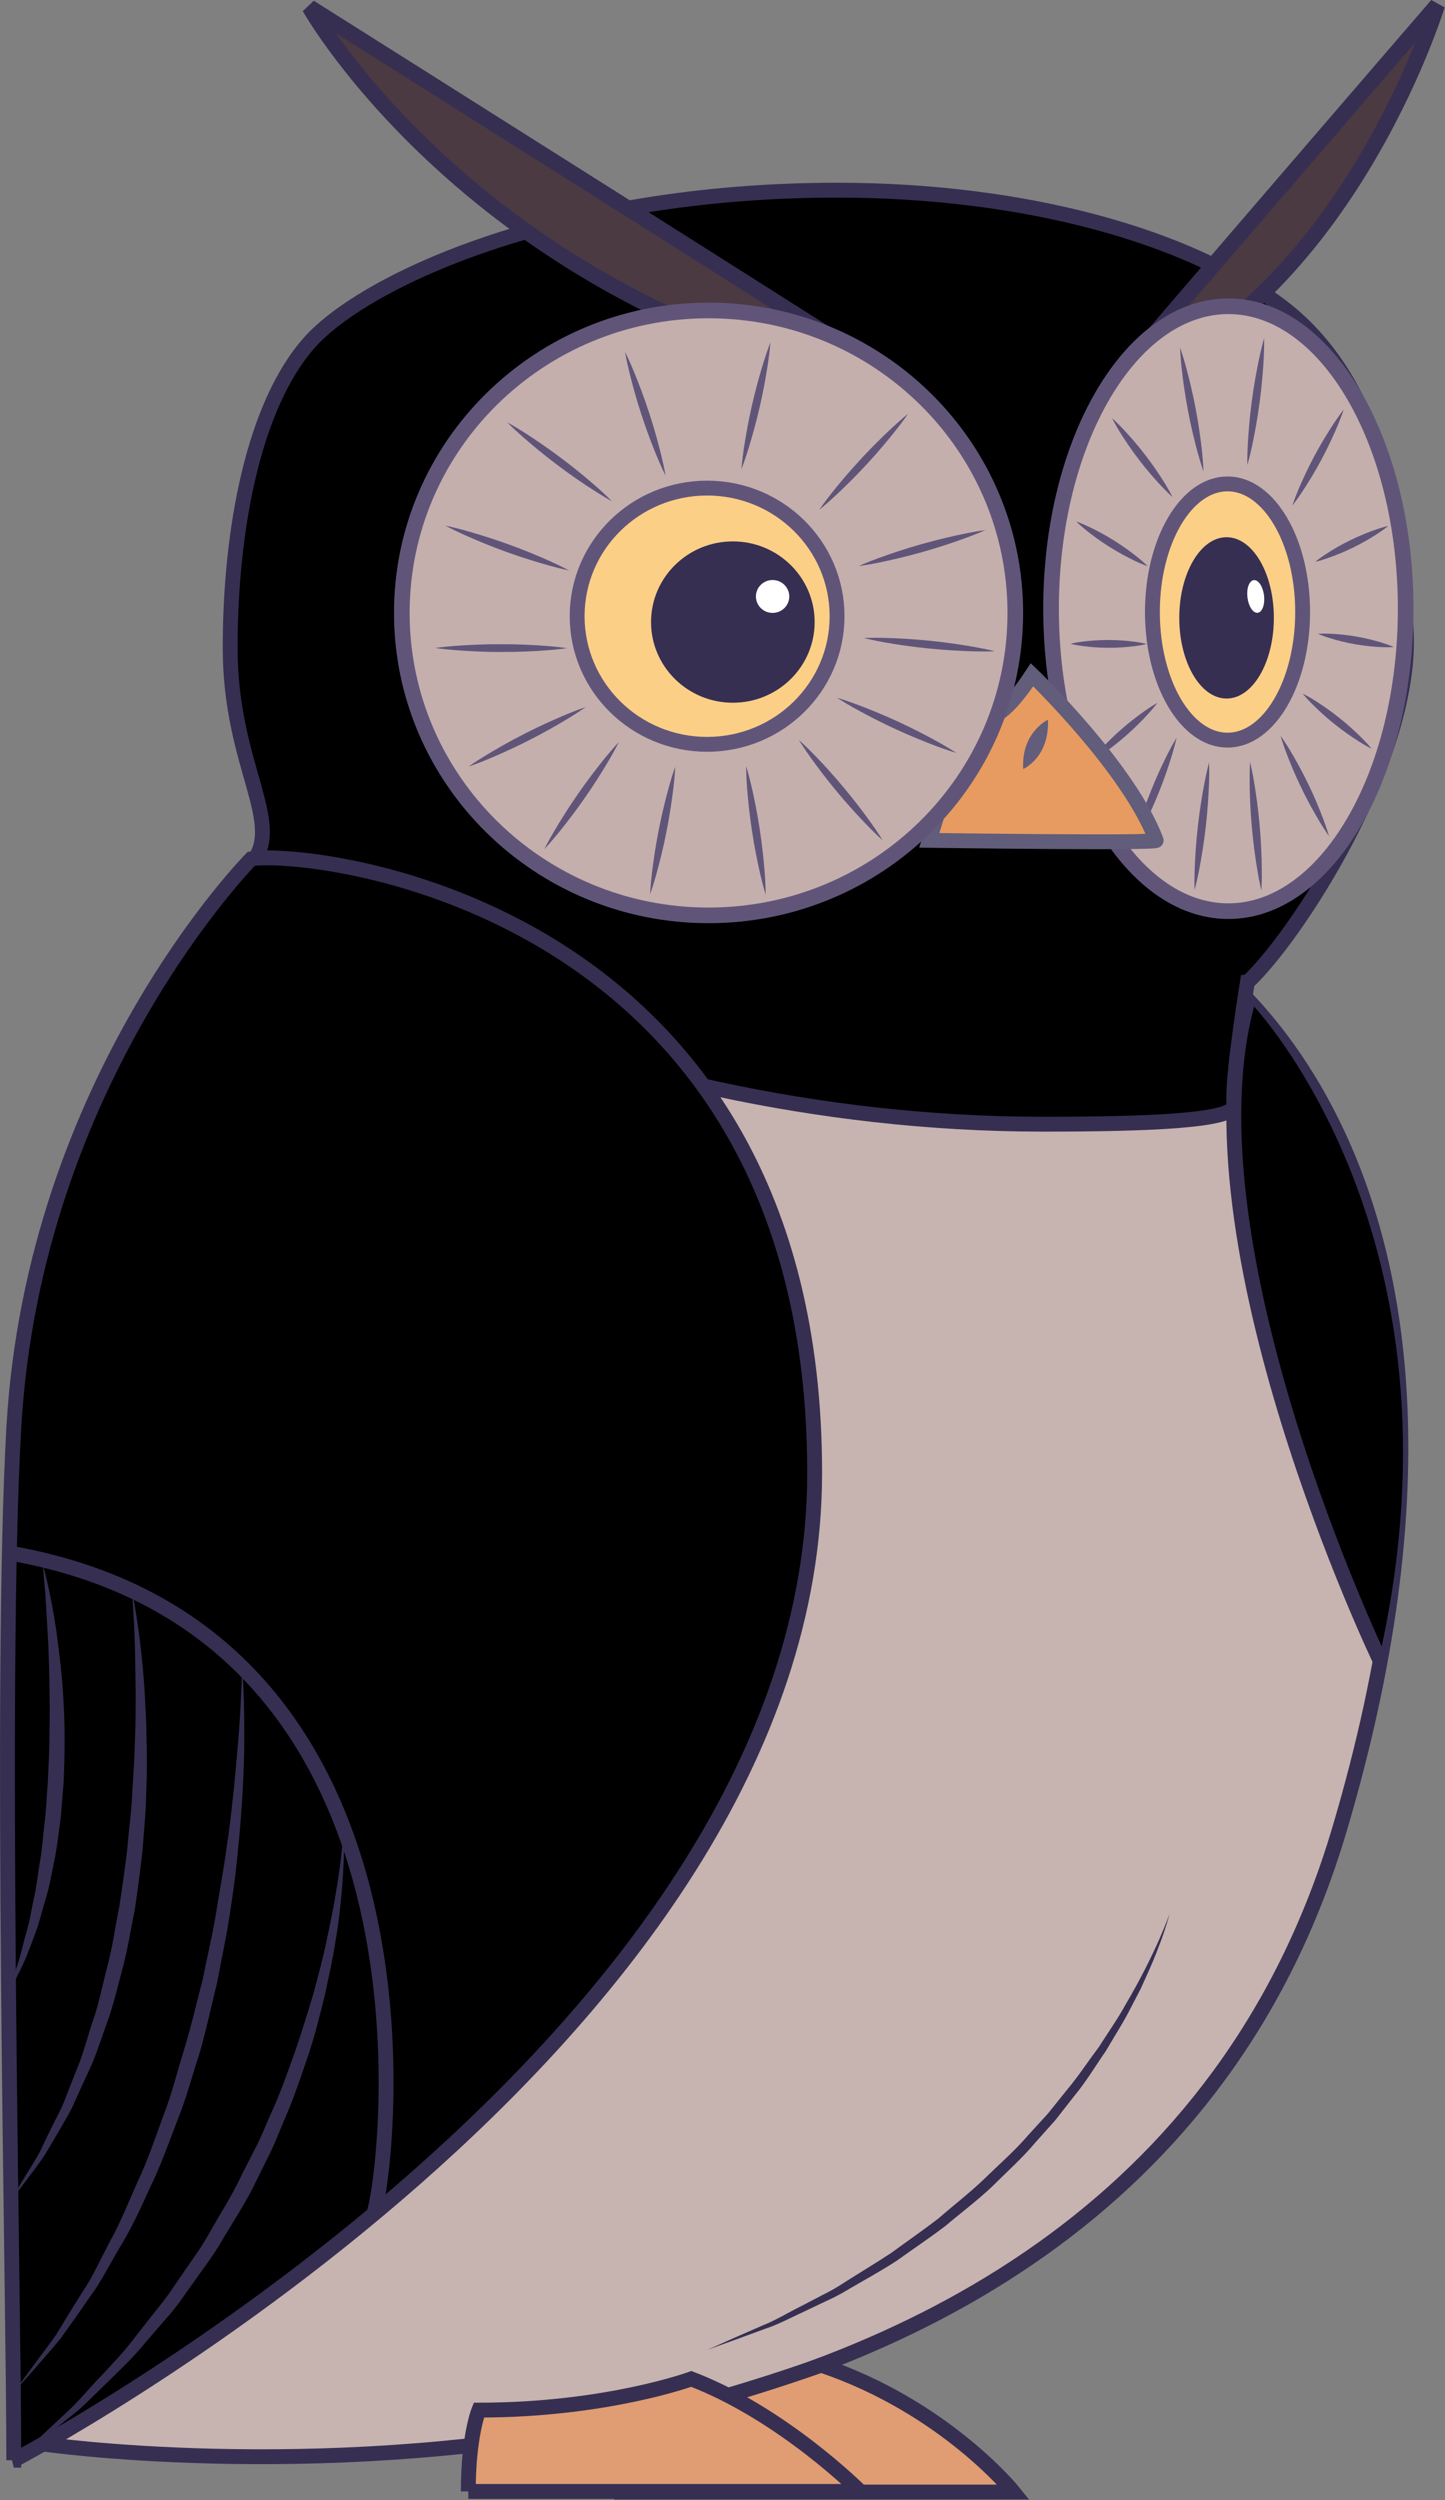 <?xml version="1.0" encoding="UTF-8" standalone="no"?>
<svg
   version="1.1"
   width="86.722"
   height="150"
   viewBox="0.076 -0.137 86.722 150"
   id="svg83"
   sodipodi:docname="owl.svg"
   inkscape:version="1.2.2 (b0a8486541, 2022-12-01)"
   xmlns:inkscape="http://www.inkscape.org/namespaces/inkscape"
   xmlns:sodipodi="http://sodipodi.sourceforge.net/DTD/sodipodi-0.dtd"
   xmlns="http://www.w3.org/2000/svg"
   xmlns:svg="http://www.w3.org/2000/svg">
  <rect x="0.076" y="-0.137" width="86.722" height="150" fill="#808080" stroke="none"/>
  <defs
     id="defs87" />
  <sodipodi:namedview
     id="namedview85"
     pagecolor="#ffffff"
     bordercolor="#000000"
     borderopacity="0.25"
     inkscape:showpageshadow="2"
     inkscape:pageopacity="0.0"
     inkscape:pagecheckerboard="0"
     inkscape:deskcolor="#d1d1d1"
     showgrid="false"
     inkscape:zoom="2.7883127"
     inkscape:cx="24.028869"
     inkscape:cy="42.14018"
     inkscape:window-width="1870"
     inkscape:window-height="1011"
     inkscape:window-x="0"
     inkscape:window-y="0"
     inkscape:window-maximized="1"
     inkscape:current-layer="svg83" />
  <!-- Exported by Scratch - http://scratch.mit.edu/ -->
  <g
     id="ID0.616702429484576"
     transform="matrix(1.784,0,0,1.784,-0.524,-0.478)">
    <g
       id="Page-1">
      <g
         id="owl-a-[animals,bird,robert-hunter]">
        <g
           id="Group-441">
          <g
             id="Group-11">
            <path
               id="Fill-309"
               fill="#c7b4b0"
               stroke="none"
               stroke-width="1"
               d="m 1.192,82.385 c 0,0 34.805,4.702 43.274,-18.007 8.363,-22.421 -2.835,-31.239 -2.835,-31.239 0,0 -26.362,-6.339 -30.489,-1.483 -4.128,4.856 -9.95,50.729 -9.95,50.729" />
            <path
               id="Stroke-313"
               fill="none"
               stroke="#362f52"
               stroke-width="0.5"
               d="m 1.784,82.386 c 0,0 35.961,5.204 43.622,-20.698 6.699,-22.645 -5.104,-29.595 -5.104,-29.595 0,0 -15.312,-5.118 -31.513,-1.531 -0.577,0.7 -7.589,4.331 -7.005,51.824 z" />
            <path
               id="Fill-315"
               fill="#362f52"
               stroke="none"
               stroke-width="1"
               d="m 39.681,64.556 c 0,0 -0.446,1.306 -1.494,3.075 -0.246,0.45 -0.567,0.906 -0.883,1.401 -0.353,0.47 -0.692,0.99 -1.104,1.481 -0.201,0.25 -0.405,0.504 -0.612,0.762 -0.222,0.243 -0.448,0.489 -0.675,0.738 -0.439,0.512 -0.959,0.962 -1.448,1.44 -0.492,0.476 -1.039,0.893 -1.547,1.337 -0.534,0.413 -1.083,0.79 -1.602,1.171 -0.538,0.354 -1.074,0.672 -1.572,0.991 -0.247,0.164 -0.498,0.306 -0.748,0.428 -0.247,0.129 -0.486,0.253 -0.715,0.373 -0.463,0.231 -0.871,0.48 -1.263,0.634 -0.387,0.169 -0.724,0.315 -1.001,0.437 -0.554,0.247 -0.871,0.388 -0.871,0.388 0,0 0.327,-0.117 0.898,-0.322 0.286,-0.105 0.632,-0.232 1.029,-0.378 0.406,-0.13 0.828,-0.355 1.301,-0.574 0.236,-0.112 0.481,-0.228 0.735,-0.35 0.258,-0.115 0.516,-0.248 0.771,-0.404 0.514,-0.303 1.072,-0.602 1.617,-0.958 0.53,-0.38 1.092,-0.755 1.637,-1.168 0.521,-0.442 1.081,-0.859 1.585,-1.337 0.491,-0.491 1.012,-0.954 1.451,-1.478 0.227,-0.255 0.453,-0.507 0.676,-0.757 0.206,-0.263 0.409,-0.523 0.609,-0.779 0.418,-0.499 0.737,-1.043 1.077,-1.53 0.3,-0.512 0.606,-0.983 0.838,-1.447 0.119,-0.229 0.234,-0.449 0.342,-0.658 0.097,-0.215 0.189,-0.418 0.275,-0.61 0.174,-0.382 0.299,-0.726 0.408,-1.006 0.205,-0.566 0.286,-0.9 0.286,-0.9" />
          </g>
          <g
             id="Group-10">
            <path
               id="Fill-317"
               fill="#e09d73"
               stroke="none"
               stroke-width="1"
               d="m 21.361,81.082 c 0,0 -0.111,1.039 -0.111,2.92 h 13.182 c 0,0 -2.452,-3.018 -6.591,-4.232 0,0 -2.108,0.995 -6.236,1.498" />
            <path
               id="Stroke-319"
               fill="none"
               stroke="#362f52"
               stroke-width="0.5"
               d="m 21.641,81.563 c 0,0 -0.391,0.558 -0.391,2.439 h 13.182 c 0,0 -2.31,-2.868 -6.472,-4.268 0,0 -3.354,1.206 -6.154,1.793" />
          </g>
          <g
             id="Group-9">
            <path
               id="Fill-321"
               fill="#e09d73"
               stroke="none"
               stroke-width="1"
               d="m 16.09,83.981 h 13.182 c 0,0 -2.595,-2.603 -5.68,-3.785 0,0 -2.863,1.05 -7.146,1.05 0,0 -0.356,0.854 -0.356,2.735" />
            <path
               id="Stroke-323"
               fill="none"
               stroke="#362f52"
               stroke-width="0.5"
               d="m 16.09,83.981 h 13.182 c 0,0 -2.595,-2.603 -5.68,-3.785 0,0 -2.863,1.05 -7.146,1.05 0,0 -0.356,0.854 -0.356,2.735 z" />
          </g>
          <g
             id="Group-8">
            <path
               id="Fill-325"
               class="mascot-fill"
               stroke="none"
               stroke-width="1"
               d="m 40.755,8.926 c 0,0 -5.037,-2.066 -11.542,-2.332 -7.208,-0.294 -17.187,3.113 -18.474,5.112 -1.288,1.998 -2.651,5.142 -2.651,9.155 0,4.014 1.037,6.117 1.037,7.64 0,1.523 -1.979,0.42 2.714,3.538 3.326,2.208 12.816,5.96 24.068,5.959 2.972,-10e-4 4.814,-0.21 5.939,-0.511 0,0 0.188,-2.472 0.264,-3 0.073,-0.502 -0.24,-0.723 0.089,-1.101 0.888,-1.019 5.445,-6.411 5.445,-12.723 0,-6.312 -2.75,-10.031 -6.889,-11.737" />
            <path
               id="Stroke-327"
               fill="none"
               stroke="#362f52"
               stroke-width="0.5"
               d="M 42.298,33.231 C 43.941,31.71 47.814,25.749 47.647,21.506 47.469,16.997 46.485,12.78 43.416,10.471 40.346,8.162 34.887,6.587 28.496,6.587 c -9.335,0 -15.872,3.019 -17.745,5.119 -1.873,2.1 -2.672,6.255 -2.672,10.281 0,4.025 1.908,5.95 0.665,7.306 -1.242,1.356 11.159,8.706 26.672,8.706 3.368,0 6.504,-0.095 6.434,-0.648 -0.095,-0.741 0.448,-4.12 0.448,-4.12 z" />
          </g>
          <g
             id="Group-6">
            <path
               id="Fill-329"
               fill="#4b3a42"
               stroke="none"
               stroke-width="1"
               d="m 11.186,0.867 c 0,0 6.213,10.483 16.794,10.631 z" />
            <path
               id="Stroke-331"
               fill="none"
               stroke="#362f52"
               stroke-width="0.526"
               d="M 31.256,13.431 C 31.394,13.456 10.751,0.437 10.751,0.437 c 0,0 5.814,10.369 20.505,12.994 z" />
          </g>
          <g
             id="Group-7">
            <path
               id="Fill-333"
               fill="#4b3a42"
               stroke="none"
               stroke-width="1"
               d="M 39.315,11.423 48.448,0.792 c 0,0 -3.379,10.484 -9.133,10.631" />
            <path
               id="Stroke-335"
               fill="none"
               stroke="#362f52"
               stroke-width="0.526"
               d="M 37.533,13.356 C 37.457,13.381 48.684,0.363 48.684,0.363 c 0,0 -3.162,10.368 -11.151,12.993" />
          </g>
          <g
             id="Group-5">
            <path
               id="Fill-337"
               fill="#c4afad"
               stroke="none"
               stroke-width="1"
               d="m 35.731,20.632 c 0,-5.612 2.667,-10.161 5.958,-10.161 3.291,0 5.958,4.549 5.958,10.161 0,5.611 -2.667,10.161 -5.958,10.161 -3.291,0 -5.958,-4.55 -5.958,-10.161" />
            <path
               id="Fill-339"
               fill="#fccf87"
               stroke="none"
               stroke-width="1"
               d="m 39.104,20.861 c 0,-2.38 1.132,-4.309 2.527,-4.309 1.396,0 2.527,1.929 2.527,4.309 0,2.381 -1.131,4.31 -2.527,4.31 -1.395,0 -2.527,-1.929 -2.527,-4.31" />
            <path
               id="Fill-341"
               fill="#362f52"
               stroke="none"
               stroke-width="1"
               d="m 43.19,20.971 c 0,-1.498 -0.712,-2.713 -1.591,-2.713 -0.878,0 -1.591,1.215 -1.591,2.713 0,1.498 0.713,2.713 1.591,2.713 0.879,0 1.591,-1.215 1.591,-2.713" />
            <path
               id="Stroke-343"
               fill="none"
               stroke="#605579"
               stroke-width="0.5"
               d="m 39.104,20.774 c 0,-2.38 1.132,-4.309 2.527,-4.309 1.396,0 2.527,1.929 2.527,4.309 0,2.38 -1.131,4.309 -2.527,4.309 -1.395,0 -2.527,-1.929 -2.527,-4.309 z" />
            <path
               id="Stroke-345"
               fill="none"
               stroke="#605579"
               stroke-width="0.526"
               d="m 35.695,20.663 c 0,-5.618 2.67,-10.172 5.964,-10.172 3.295,0 5.965,4.554 5.965,10.172 0,5.617 -2.67,10.172 -5.965,10.172 -3.294,0 -5.964,-4.555 -5.964,-10.172 z" />
            <path
               id="Fill-347"
               fill="#605579"
               stroke="none"
               stroke-width="1"
               d="m 42.298,15.83 c 0,0 0.078,-0.261 0.163,-0.656 0.083,-0.396 0.182,-0.926 0.251,-1.459 0.072,-0.533 0.116,-1.07 0.137,-1.474 0.021,-0.404 0.014,-0.676 0.014,-0.676 0,0 -0.078,0.261 -0.163,0.657 -0.084,0.395 -0.182,0.925 -0.252,1.459 -0.071,0.532 -0.114,1.069 -0.136,1.473 -0.021,0.404 -0.014,0.676 -0.014,0.676" />
            <path
               id="Fill-349"
               fill="#605579"
               stroke="none"
               stroke-width="1"
               d="m 40.523,30.125 c 0,0 0.073,-0.263 0.151,-0.662 0.076,-0.399 0.166,-0.933 0.226,-1.47 0.062,-0.536 0.095,-1.076 0.11,-1.481 0.013,-0.406 0.001,-0.679 0.001,-0.679 0,0 -0.073,0.263 -0.15,0.662 -0.078,0.399 -0.166,0.933 -0.226,1.469 -0.062,0.537 -0.095,1.076 -0.11,1.482 -0.014,0.406 -0.002,0.679 -0.002,0.679" />
            <path
               id="Fill-351"
               fill="#605579"
               stroke="none"
               stroke-width="1"
               d="m 45.045,28.312 c 0,0 -0.063,-0.229 -0.187,-0.559 -0.124,-0.33 -0.302,-0.764 -0.507,-1.186 -0.203,-0.422 -0.432,-0.832 -0.613,-1.135 -0.181,-0.303 -0.323,-0.496 -0.323,-0.496 0,0 0.064,0.229 0.188,0.559 0.124,0.33 0.302,0.764 0.508,1.185 0.202,0.423 0.431,0.833 0.613,1.136 0.181,0.303 0.321,0.496 0.321,0.496" />
            <path
               id="Fill-353"
               fill="#605579"
               stroke="none"
               stroke-width="1"
               d="m 46.48,25.373 c 0,0 -0.118,-0.149 -0.316,-0.347 -0.197,-0.199 -0.47,-0.452 -0.761,-0.683 -0.289,-0.233 -0.597,-0.444 -0.835,-0.594 -0.238,-0.149 -0.41,-0.232 -0.41,-0.232 0,0 0.118,0.149 0.316,0.347 0.197,0.199 0.47,0.452 0.761,0.683 0.29,0.233 0.598,0.443 0.835,0.593 0.238,0.149 0.41,0.233 0.41,0.233" />
            <path
               id="Fill-355"
               fill="#605579"
               stroke="none"
               stroke-width="1"
               d="m 47.226,21.952 c 0,0 -0.151,-0.069 -0.385,-0.142 -0.234,-0.072 -0.548,-0.155 -0.867,-0.209 -0.318,-0.058 -0.642,-0.086 -0.887,-0.097 -0.245,-0.011 -0.411,0.003 -0.411,0.003 0,0 0.152,0.069 0.385,0.142 0.234,0.073 0.548,0.155 0.867,0.21 0.318,0.057 0.642,0.085 0.887,0.096 0.245,0.011 0.411,-0.003 0.411,-0.003" />
            <path
               id="Fill-357"
               fill="#605579"
               stroke="none"
               stroke-width="1"
               d="m 47.043,17.877 c 0,0 -0.173,0.038 -0.418,0.123 -0.245,0.085 -0.565,0.211 -0.873,0.364 -0.309,0.15 -0.604,0.326 -0.82,0.468 -0.217,0.141 -0.352,0.255 -0.352,0.255 0,0 0.173,-0.038 0.418,-0.124 0.245,-0.085 0.566,-0.211 0.873,-0.364 0.308,-0.15 0.604,-0.327 0.821,-0.468 0.217,-0.142 0.351,-0.254 0.351,-0.254" />
            <path
               id="Fill-359"
               fill="#605579"
               stroke="none"
               stroke-width="1"
               d="m 45.54,13.965 c 0,0 -0.146,0.182 -0.336,0.47 -0.19,0.289 -0.431,0.679 -0.646,1.083 -0.217,0.404 -0.408,0.82 -0.542,1.138 -0.134,0.317 -0.204,0.539 -0.204,0.539 0,0 0.146,-0.182 0.336,-0.47 0.19,-0.288 0.431,-0.679 0.646,-1.084 0.217,-0.403 0.408,-0.82 0.542,-1.137 0.134,-0.318 0.204,-0.539 0.204,-0.539" />
            <path
               id="Fill-361"
               fill="#605579"
               stroke="none"
               stroke-width="1"
               d="m 40.035,11.885 c 0,0 0.008,0.267 0.05,0.663 0.043,0.396 0.113,0.921 0.214,1.441 0.096,0.521 0.222,1.035 0.327,1.419 0.106,0.385 0.197,0.637 0.197,0.637 0,0 -0.007,-0.267 -0.049,-0.663 -0.043,-0.396 -0.114,-0.921 -0.214,-1.441 -0.097,-0.521 -0.224,-1.035 -0.328,-1.42 -0.105,-0.384 -0.197,-0.636 -0.197,-0.636" />
            <path
               id="Fill-363"
               fill="#605579"
               stroke="none"
               stroke-width="1"
               d="m 37.745,14.252 c 0,0 0.094,0.191 0.258,0.46 0.166,0.267 0.398,0.616 0.654,0.947 0.253,0.333 0.53,0.648 0.746,0.878 0.217,0.23 0.378,0.371 0.378,0.371 0,0 -0.093,-0.192 -0.258,-0.46 -0.165,-0.268 -0.398,-0.616 -0.654,-0.947 -0.253,-0.333 -0.53,-0.648 -0.747,-0.878 -0.216,-0.23 -0.377,-0.371 -0.377,-0.371" />
            <path
               id="Fill-365"
               fill="#605579"
               stroke="none"
               stroke-width="1"
               d="m 36.541,17.728 c 0,0 0.127,0.13 0.336,0.298 0.208,0.167 0.495,0.379 0.796,0.566 0.3,0.19 0.616,0.355 0.859,0.47 0.242,0.115 0.416,0.174 0.416,0.174 0,0 -0.128,-0.131 -0.337,-0.299 -0.208,-0.168 -0.494,-0.379 -0.795,-0.566 -0.3,-0.19 -0.617,-0.354 -0.859,-0.469 -0.243,-0.115 -0.416,-0.174 -0.416,-0.174" />
            <path
               id="Fill-367"
               fill="#605579"
               stroke="none"
               stroke-width="1"
               d="m 36.346,21.843 c 0,0 0.16,0.042 0.4,0.074 0.24,0.032 0.561,0.061 0.881,0.06 0.321,0.002 0.641,-0.025 0.882,-0.055 0.24,-0.031 0.4,-0.073 0.4,-0.073 0,0 -0.16,-0.043 -0.4,-0.075 -0.24,-0.032 -0.56,-0.06 -0.882,-0.059 -0.32,-0.003 -0.641,0.025 -0.881,0.055 -0.24,0.031 -0.4,0.073 -0.4,0.073" />
            <path
               id="Fill-369"
               fill="#605579"
               stroke="none"
               stroke-width="1"
               d="m 36.994,25.831 c 0,0 0.17,-0.094 0.406,-0.259 0.233,-0.164 0.537,-0.393 0.821,-0.645 0.286,-0.249 0.553,-0.52 0.745,-0.731 0.193,-0.212 0.307,-0.368 0.307,-0.368 0,0 -0.171,0.093 -0.406,0.258 -0.235,0.164 -0.539,0.394 -0.822,0.645 -0.286,0.25 -0.552,0.521 -0.746,0.732 -0.192,0.211 -0.305,0.368 -0.305,0.368" />
            <path
               id="Fill-371"
               fill="#605579"
               stroke="none"
               stroke-width="1"
               d="m 42.77,30.141 c 0,0 0.019,-0.274 0.015,-0.682 -0.004,-0.408 -0.023,-0.951 -0.072,-1.492 -0.046,-0.54 -0.121,-1.078 -0.189,-1.481 -0.068,-0.402 -0.134,-0.669 -0.134,-0.669 0,0 -0.019,0.274 -0.015,0.682 0.003,0.408 0.023,0.951 0.073,1.491 0.046,0.541 0.122,1.079 0.189,1.481 0.067,0.403 0.133,0.67 0.133,0.67" />
            <path
               id="Fill-373"
               fill="#605579"
               stroke="none"
               stroke-width="1"
               d="m 38.466,28.609 c 0,0 0.13,-0.21 0.297,-0.536 0.165,-0.328 0.372,-0.768 0.552,-1.218 0.183,-0.451 0.339,-0.912 0.445,-1.261 0.106,-0.35 0.157,-0.591 0.157,-0.591 0,0 -0.131,0.21 -0.296,0.536 -0.167,0.327 -0.373,0.767 -0.553,1.218 -0.183,0.451 -0.337,0.912 -0.444,1.261 -0.106,0.35 -0.158,0.591 -0.158,0.591" />
            <path
               id="Fill-419"
               fill="#ffffff"
               stroke="none"
               stroke-width="1"
               d="m 42.859,20.218 c -0.037,-0.303 -0.191,-0.534 -0.345,-0.516 -0.154,0.017 -0.249,0.278 -0.212,0.582 0.036,0.303 0.19,0.534 0.344,0.516 0.154,-0.018 0.249,-0.279 0.213,-0.582" />
          </g>
          <g
             id="Group-4">
            <path
               id="Fill-375"
               fill="#e89b60"
               stroke="none"
               stroke-width="1"
               d="m 35.054,22.884 c 0,0 3.262,3.132 4.177,5.569 0.15,0.108 -7.633,0 -7.633,0 l 1.491,-4.77 c 0,0 0.233,1.831 1.965,-0.799" />
            <path
               id="Stroke-377"
               fill="none"
               stroke="#615d7a"
               stroke-width="0.5"
               d="m 35.054,22.884 c 0,0 3.262,3.132 4.177,5.569 0.15,0.108 -7.633,0 -7.633,0 l 1.491,-4.77 c 0,0 0.233,1.831 1.965,-0.799 z" />
          </g>
          <g
             id="Group-3">
            <path
               id="Fill-379"
               fill="#c4afad"
               stroke="none"
               stroke-width="1"
               d="m 13.916,20.773 c 0,-5.612 4.615,-10.161 10.308,-10.161 5.693,0 10.308,4.549 10.308,10.161 0,5.611 -4.615,10.161 -10.308,10.161 -5.693,0 -10.308,-4.55 -10.308,-10.161" />
            <path
               id="Fill-381"
               fill="#fccf87"
               stroke="none"
               stroke-width="1"
               d="m 19.752,21.002 c 0,-2.38 1.957,-4.309 4.372,-4.309 2.415,0 4.372,1.929 4.372,4.309 0,2.381 -1.957,4.31 -4.372,4.31 -2.415,0 -4.372,-1.929 -4.372,-4.31" />
            <path
               id="Fill-383"
               fill="#362f52"
               stroke="none"
               stroke-width="1"
               d="m 27.742,21.112 c 0,-1.498 -1.232,-2.713 -2.752,-2.713 -1.52,0 -2.752,1.215 -2.752,2.713 0,1.498 1.232,2.713 2.752,2.713 1.52,0 2.752,-1.215 2.752,-2.713" />
            <path
               id="Stroke-385"
               fill="none"
               stroke="#605579"
               stroke-width="0.5"
               d="m 19.752,20.915 c 0,-2.38 1.957,-4.309 4.372,-4.309 2.415,0 4.372,1.929 4.372,4.309 0,2.38 -1.957,4.309 -4.372,4.309 -2.415,0 -4.372,-1.929 -4.372,-4.309 z" />
            <path
               id="Stroke-387"
               fill="none"
               stroke="#605579"
               stroke-width="0.526"
               d="m 13.854,20.804 c 0,-5.618 4.62,-10.172 10.319,-10.172 5.7,0 10.319,4.554 10.319,10.172 0,5.617 -4.619,10.172 -10.319,10.172 -5.699,0 -10.319,-4.555 -10.319,-10.172 z" />
            <path
               id="Fill-389"
               fill="#605579"
               stroke="none"
               stroke-width="1"
               d="m 25.278,15.971 c 0,0 0.102,-0.257 0.225,-0.65 0.122,-0.393 0.272,-0.92 0.393,-1.453 0.124,-0.533 0.218,-1.073 0.279,-1.48 0.06,-0.407 0.079,-0.682 0.079,-0.682 0,0 -0.103,0.257 -0.226,0.65 -0.122,0.393 -0.271,0.92 -0.392,1.453 -0.124,0.533 -0.217,1.073 -0.279,1.48 -0.059,0.407 -0.079,0.682 -0.079,0.682" />
            <path
               id="Fill-391"
               fill="#605579"
               stroke="none"
               stroke-width="1"
               d="m 22.207,30.266 c 0,0 0.094,-0.26 0.205,-0.657 0.11,-0.396 0.244,-0.927 0.348,-1.464 0.107,-0.536 0.185,-1.078 0.234,-1.487 0.047,-0.408 0.058,-0.684 0.058,-0.684 0,0 -0.095,0.26 -0.206,0.656 -0.111,0.397 -0.243,0.928 -0.348,1.465 -0.107,0.536 -0.184,1.078 -0.233,1.486 -0.047,0.409 -0.058,0.685 -0.058,0.685" />
            <path
               id="Fill-393"
               fill="#605579"
               stroke="none"
               stroke-width="1"
               d="m 30.031,28.453 c 0,0 -0.144,-0.238 -0.383,-0.574 -0.24,-0.336 -0.571,-0.776 -0.924,-1.197 -0.351,-0.424 -0.725,-0.828 -1.014,-1.124 -0.29,-0.297 -0.499,-0.481 -0.499,-0.481 0,0 0.143,0.237 0.383,0.575 0.24,0.336 0.571,0.775 0.924,1.196 0.351,0.423 0.726,0.827 1.014,1.124 0.289,0.297 0.499,0.481 0.499,0.481" />
            <path
               id="Fill-395"
               fill="#605579"
               stroke="none"
               stroke-width="1"
               d="m 32.513,25.514 c 0,0 -0.233,-0.154 -0.596,-0.357 -0.363,-0.202 -0.853,-0.459 -1.356,-0.69 -0.501,-0.233 -1.015,-0.441 -1.406,-0.586 -0.39,-0.146 -0.659,-0.223 -0.659,-0.223 0,0 0.233,0.154 0.596,0.357 0.363,0.202 0.853,0.459 1.356,0.69 0.501,0.233 1.016,0.44 1.405,0.586 0.391,0.145 0.66,0.223 0.66,0.223" />
            <path
               id="Fill-397"
               fill="#605579"
               stroke="none"
               stroke-width="1"
               d="m 33.804,22.093 c 0,0 -0.271,-0.069 -0.681,-0.142 -0.411,-0.073 -0.96,-0.157 -1.511,-0.211 -0.552,-0.057 -1.106,-0.085 -1.524,-0.096 -0.416,-0.01 -0.696,0.004 -0.696,0.004 0,0 0.271,0.07 0.681,0.143 0.411,0.073 0.96,0.156 1.511,0.21 0.552,0.057 1.106,0.085 1.523,0.096 0.417,0.01 0.697,-0.004 0.697,-0.004" />
            <path
               id="Fill-399"
               fill="#605579"
               stroke="none"
               stroke-width="1"
               d="m 33.488,18.018 c 0,0 -0.278,0.035 -0.687,0.118 -0.409,0.084 -0.949,0.208 -1.481,0.36 -0.533,0.151 -1.059,0.328 -1.449,0.472 -0.391,0.143 -0.646,0.26 -0.646,0.26 0,0 0.279,-0.035 0.687,-0.118 0.409,-0.084 0.949,-0.209 1.481,-0.361 0.533,-0.15 1.059,-0.328 1.449,-0.472 0.39,-0.143 0.646,-0.259 0.646,-0.259" />
            <path
               id="Fill-401"
               fill="#605579"
               stroke="none"
               stroke-width="1"
               d="m 30.886,14.106 c 0,0 -0.218,0.174 -0.522,0.455 -0.303,0.282 -0.698,0.667 -1.071,1.072 -0.374,0.402 -0.727,0.824 -0.984,1.148 -0.257,0.324 -0.412,0.555 -0.412,0.555 0,0 0.219,-0.174 0.522,-0.455 0.304,-0.281 0.699,-0.667 1.071,-1.071 0.375,-0.403 0.727,-0.826 0.985,-1.15 0.256,-0.324 0.411,-0.554 0.411,-0.554" />
            <path
               id="Fill-403"
               fill="#605579"
               stroke="none"
               stroke-width="1"
               d="m 21.363,12.026 c 0,0 0.045,0.273 0.142,0.672 0.098,0.4 0.241,0.928 0.413,1.448 0.168,0.521 0.366,1.032 0.523,1.413 0.159,0.38 0.285,0.627 0.285,0.627 0,0 -0.044,-0.273 -0.142,-0.673 -0.098,-0.399 -0.241,-0.928 -0.413,-1.447 -0.169,-0.521 -0.367,-1.032 -0.524,-1.413 -0.158,-0.38 -0.284,-0.627 -0.284,-0.627" />
            <path
               id="Fill-405"
               fill="#605579"
               stroke="none"
               stroke-width="1"
               d="m 17.399,14.393 c 0,0 0.194,0.199 0.505,0.474 0.312,0.273 0.735,0.627 1.176,0.958 0.44,0.333 0.897,0.644 1.247,0.867 0.35,0.224 0.596,0.357 0.596,0.357 0,0 -0.194,-0.2 -0.505,-0.474 -0.311,-0.274 -0.735,-0.628 -1.176,-0.958 -0.44,-0.333 -0.898,-0.643 -1.247,-0.867 -0.35,-0.224 -0.596,-0.357 -0.596,-0.357" />
            <path
               id="Fill-407"
               fill="#605579"
               stroke="none"
               stroke-width="1"
               d="m 15.317,17.869 c 0,0 0.245,0.133 0.625,0.304 0.379,0.171 0.89,0.386 1.411,0.573 0.52,0.19 1.05,0.352 1.451,0.464 0.402,0.112 0.677,0.167 0.677,0.167 0,0 -0.246,-0.134 -0.624,-0.305 -0.38,-0.171 -0.891,-0.385 -1.412,-0.573 -0.52,-0.189 -1.051,-0.351 -1.452,-0.464 -0.401,-0.112 -0.676,-0.166 -0.676,-0.166" />
            <path
               id="Fill-409"
               fill="#605579"
               stroke="none"
               stroke-width="1"
               d="m 14.979,21.984 c 0,0 0.277,0.042 0.693,0.074 0.416,0.032 0.97,0.061 1.525,0.06 0.554,0.002 1.109,-0.024 1.524,-0.055 0.417,-0.031 0.693,-0.073 0.693,-0.073 0,0 -0.276,-0.043 -0.692,-0.075 -0.416,-0.032 -0.971,-0.06 -1.525,-0.059 -0.555,-0.003 -1.109,0.025 -1.525,0.055 -0.416,0.031 -0.693,0.073 -0.693,0.073" />
            <path
               id="Fill-411"
               fill="#605579"
               stroke="none"
               stroke-width="1"
               d="m 16.1,25.972 c 0,0 0.266,-0.088 0.651,-0.248 0.384,-0.16 0.89,-0.385 1.382,-0.637 0.493,-0.249 0.974,-0.524 1.329,-0.74 0.355,-0.215 0.581,-0.378 0.581,-0.378 0,0 -0.266,0.088 -0.65,0.247 -0.384,0.16 -0.89,0.386 -1.382,0.637 -0.494,0.25 -0.973,0.525 -1.329,0.74 -0.355,0.216 -0.582,0.379 -0.582,0.379" />
            <path
               id="Fill-413"
               fill="#605579"
               stroke="none"
               stroke-width="1"
               d="m 26.095,30.282 c 0,0 0.001,-0.277 -0.029,-0.687 -0.031,-0.409 -0.085,-0.954 -0.169,-1.495 -0.08,-0.54 -0.19,-1.077 -0.283,-1.478 -0.094,-0.4 -0.177,-0.664 -0.177,-0.664 0,0 -0.001,0.276 0.028,0.687 0.03,0.41 0.086,0.954 0.169,1.494 0.081,0.541 0.191,1.077 0.284,1.478 0.094,0.401 0.177,0.665 0.177,0.665" />
            <path
               id="Fill-415"
               fill="#605579"
               stroke="none"
               stroke-width="1"
               d="m 18.648,28.75 c 0,0 0.192,-0.202 0.454,-0.522 0.261,-0.321 0.598,-0.755 0.911,-1.207 0.314,-0.45 0.605,-0.916 0.814,-1.272 0.209,-0.356 0.33,-0.605 0.33,-0.605 0,0 -0.191,0.202 -0.454,0.522 -0.261,0.32 -0.597,0.755 -0.91,1.207 -0.314,0.45 -0.605,0.916 -0.814,1.272 -0.209,0.355 -0.331,0.605 -0.331,0.605" />
            <path
               id="Fill-417"
               fill="#ffffff"
               stroke="none"
               stroke-width="1"
               d="m 26.888,20.251 c 0,-0.306 -0.251,-0.553 -0.561,-0.553 -0.31,0 -0.561,0.247 -0.561,0.553 0,0.305 0.251,0.553 0.561,0.553 0.31,0 0.561,-0.248 0.561,-0.553" />
          </g>
          <g
             id="Group-2">
            <path
               id="Fill-311"
               class="mascot-fill"
               stroke="none"
               stroke-width="1"
               d="m 46.769,55.784 c 0,0 -6.778,-13.781 -4.311,-21.815 0,0 7.431,7.728 4.311,21.815" />
            <path
               id="Fill-421"
               fill="#615d7a"
               stroke="none"
               stroke-width="1"
               d="m 34.758,26.053 c 0,0 0.883,-0.378 0.832,-1.656 0,0 -0.903,0.417 -0.832,1.656" />
            <path
               id="Stroke-423"
               fill="none"
               stroke="#362f52"
               stroke-width="0.5"
               d="m 46.769,56.05 c 0,0 -6.761,-14.102 -4.443,-22.223" />
          </g>
          <g
             id="Group">
            <path
               id="Fill-425"
               class="mascot-fill"
               stroke="none"
               stroke-width="1"
               d="m 0.8,82.931 c 0,0 26.54,-14.041 27.007,-32.561 C 28.263,32.301 13.325,28.75 8.733,29.042 c 0,0 -7.384,8.279 -7.916,18.484 C 0.284,57.731 0.8,82.931 0.8,82.931" />
            <path
               id="Fill-427"
               class="mascot-fill"
               stroke="none"
               stroke-width="1"
               d="m 0.877,82.931 c 0,0 8.969,-5.382 12.148,-8.438 0,0 1.882,-13.083 -5.284,-18.842 C 3.987,52.634 0.576,52.564 0.576,52.564 Z" />
            <path
               id="Stroke-429"
               fill="none"
               stroke="#362f52"
               stroke-width="0.5"
               d="m 0.8,82.931 c 0,0 26.942,-14.11 26.942,-33.207 0,-19.096 -16.822,-20.974 -18.953,-20.651 0,0 -7.323,7.395 -7.989,19.142 -0.48,8.473 0,29.072 0,34.716 z" />
            <path
               id="Stroke-431"
               fill="none"
               stroke="#362f52"
               stroke-width="0.5"
               d="M 12.898,74.663 C 13.275,73.984 16.023,55.084 0.651,52.421" />
            <path
               id="Fill-433"
               fill="#362f52"
               stroke="none"
               stroke-width="1"
               d="m 1.777,52.813 c 0,0 0.019,0.23 0.054,0.632 0.041,0.401 0.064,0.976 0.109,1.662 0.042,0.687 0.061,1.489 0.066,2.345 0.016,0.429 -0.013,0.871 -0.007,1.321 -0.012,0.449 -0.03,0.905 -0.055,1.36 -0.037,0.454 -0.049,0.911 -0.106,1.356 -0.06,0.444 -0.077,0.887 -0.157,1.307 -0.075,0.419 -0.11,0.834 -0.2,1.215 -0.084,0.382 -0.136,0.752 -0.233,1.081 -0.095,0.328 -0.171,0.634 -0.239,0.906 -0.074,0.269 -0.165,0.496 -0.226,0.687 -0.125,0.385 -0.196,0.605 -0.196,0.605 0,0 0.106,-0.206 0.292,-0.566 0.086,-0.183 0.207,-0.4 0.317,-0.661 C 1.3,65.8 1.419,65.503 1.536,65.174 1.661,64.847 1.744,64.479 1.86,64.096 1.983,63.713 2.056,63.298 2.143,62.871 2.238,62.444 2.288,61.996 2.35,61.543 2.412,61.089 2.432,60.625 2.475,60.162 2.517,59.235 2.526,58.306 2.474,57.439 2.434,56.57 2.326,55.766 2.237,55.078 2.038,53.704 1.777,52.813 1.777,52.813" />
            <path
               id="Fill-435"
               fill="#362f52"
               stroke="none"
               stroke-width="1"
               d="m 4.773,53.689 c 0,0 0.03,0.335 0.06,0.921 0.042,0.585 0.053,1.422 0.067,2.425 -0.003,0.501 0.007,1.043 -0.022,1.617 -0.011,0.574 -0.051,1.177 -0.091,1.801 -0.022,0.625 -0.117,1.265 -0.168,1.918 -0.078,0.651 -0.17,1.311 -0.274,1.967 -0.134,0.651 -0.219,1.314 -0.387,1.947 -0.172,0.631 -0.282,1.269 -0.493,1.857 -0.197,0.591 -0.342,1.18 -0.572,1.705 -0.105,0.266 -0.206,0.526 -0.305,0.777 -0.092,0.253 -0.194,0.493 -0.314,0.713 -0.227,0.445 -0.426,0.86 -0.602,1.229 -0.194,0.359 -0.395,0.654 -0.545,0.907 -0.303,0.506 -0.476,0.795 -0.476,0.795 0,0 0.205,-0.268 0.563,-0.738 0.172,-0.24 0.402,-0.521 0.629,-0.865 0.211,-0.353 0.45,-0.754 0.7,-1.197 C 2.677,71.25 2.793,71.013 2.901,70.761 3.015,70.512 3.133,70.254 3.254,69.989 3.517,69.466 3.701,68.88 3.913,68.28 4.14,67.685 4.284,67.044 4.458,66.4 4.635,65.756 4.73,65.086 4.87,64.423 4.969,63.755 5.057,63.084 5.13,62.423 5.179,61.761 5.247,61.109 5.255,60.476 5.283,59.844 5.284,59.233 5.266,58.654 5.262,58.075 5.224,57.528 5.199,57.024 5.064,55.007 4.773,53.689 4.773,53.689" />
            <path
               id="Fill-437"
               fill="#362f52"
               stroke="none"
               stroke-width="1"
               d="m 8.478,56.263 c 0,0 -0.003,0.408 -0.041,1.12 -0.026,0.712 -0.113,1.727 -0.231,2.94 -0.066,0.607 -0.132,1.263 -0.24,1.954 -0.087,0.692 -0.226,1.416 -0.347,2.166 -0.117,0.752 -0.305,1.517 -0.459,2.3 -0.202,0.772 -0.381,1.564 -0.618,2.339 -0.243,0.773 -0.432,1.564 -0.727,2.307 -0.273,0.75 -0.524,1.495 -0.852,2.183 -0.309,0.694 -0.581,1.378 -0.921,1.989 -0.33,0.614 -0.594,1.225 -0.942,1.728 -0.326,0.515 -0.617,0.994 -0.875,1.42 -0.284,0.407 -0.553,0.748 -0.764,1.037 -0.424,0.579 -0.667,0.91 -0.667,0.91 0,0 0.272,-0.308 0.748,-0.846 0.232,-0.274 0.529,-0.598 0.844,-0.988 0.292,-0.407 0.621,-0.868 0.97,-1.378 0.374,-0.496 0.668,-1.097 1.03,-1.706 0.372,-0.605 0.686,-1.281 1.001,-1.985 0.343,-0.694 0.609,-1.445 0.897,-2.201 0.309,-0.75 0.515,-1.547 0.771,-2.327 0.228,-0.79 0.396,-1.593 0.59,-2.377 0.144,-0.794 0.322,-1.57 0.429,-2.331 C 8.194,63.759 8.291,63.023 8.35,62.321 8.427,61.622 8.465,60.958 8.504,60.346 8.574,59.121 8.557,58.098 8.54,57.384 8.522,56.669 8.478,56.263 8.478,56.263" />
            <path
               id="Fill-439"
               fill="#362f52"
               stroke="none"
               stroke-width="1"
               d="m 11.901,61.688 c 0,0 -0.02,0.383 -0.102,1.046 -0.08,0.663 -0.228,1.606 -0.477,2.721 -0.107,0.561 -0.278,1.156 -0.443,1.788 -0.188,0.626 -0.391,1.285 -0.621,1.958 -0.245,0.669 -0.48,1.368 -0.795,2.047 -0.152,0.342 -0.293,0.692 -0.456,1.034 -0.172,0.336 -0.346,0.674 -0.52,1.012 -0.315,0.693 -0.731,1.332 -1.101,1.983 -0.179,0.329 -0.387,0.638 -0.6,0.937 -0.209,0.303 -0.415,0.602 -0.617,0.896 -0.192,0.302 -0.416,0.573 -0.631,0.842 -0.213,0.271 -0.421,0.536 -0.623,0.793 -0.39,0.531 -0.828,0.973 -1.217,1.395 -0.401,0.411 -0.73,0.829 -1.077,1.141 -0.342,0.32 -0.641,0.599 -0.887,0.829 -0.488,0.466 -0.767,0.731 -0.767,0.731 0,0 0.303,-0.237 0.835,-0.654 0.265,-0.211 0.586,-0.469 0.954,-0.763 0.377,-0.287 0.738,-0.679 1.158,-1.079 0.414,-0.408 0.879,-0.836 1.298,-1.353 0.218,-0.252 0.442,-0.511 0.67,-0.775 0.236,-0.26 0.458,-0.539 0.661,-0.84 0.211,-0.296 0.425,-0.596 0.642,-0.901 0.221,-0.302 0.437,-0.612 0.625,-0.943 0.387,-0.656 0.821,-1.3 1.151,-2.001 0.172,-0.347 0.343,-0.694 0.513,-1.039 0.161,-0.35 0.298,-0.708 0.447,-1.058 0.309,-0.696 0.537,-1.408 0.775,-2.091 0.232,-0.685 0.396,-1.366 0.558,-2.007 0.136,-0.648 0.28,-1.256 0.362,-1.828 0.106,-0.567 0.157,-1.093 0.204,-1.559 0.042,-0.466 0.067,-0.873 0.081,-1.208 0.026,-0.671 0,-1.054 0,-1.054" />
          </g>
        </g>
      </g>
    </g>
  </g>
</svg>
